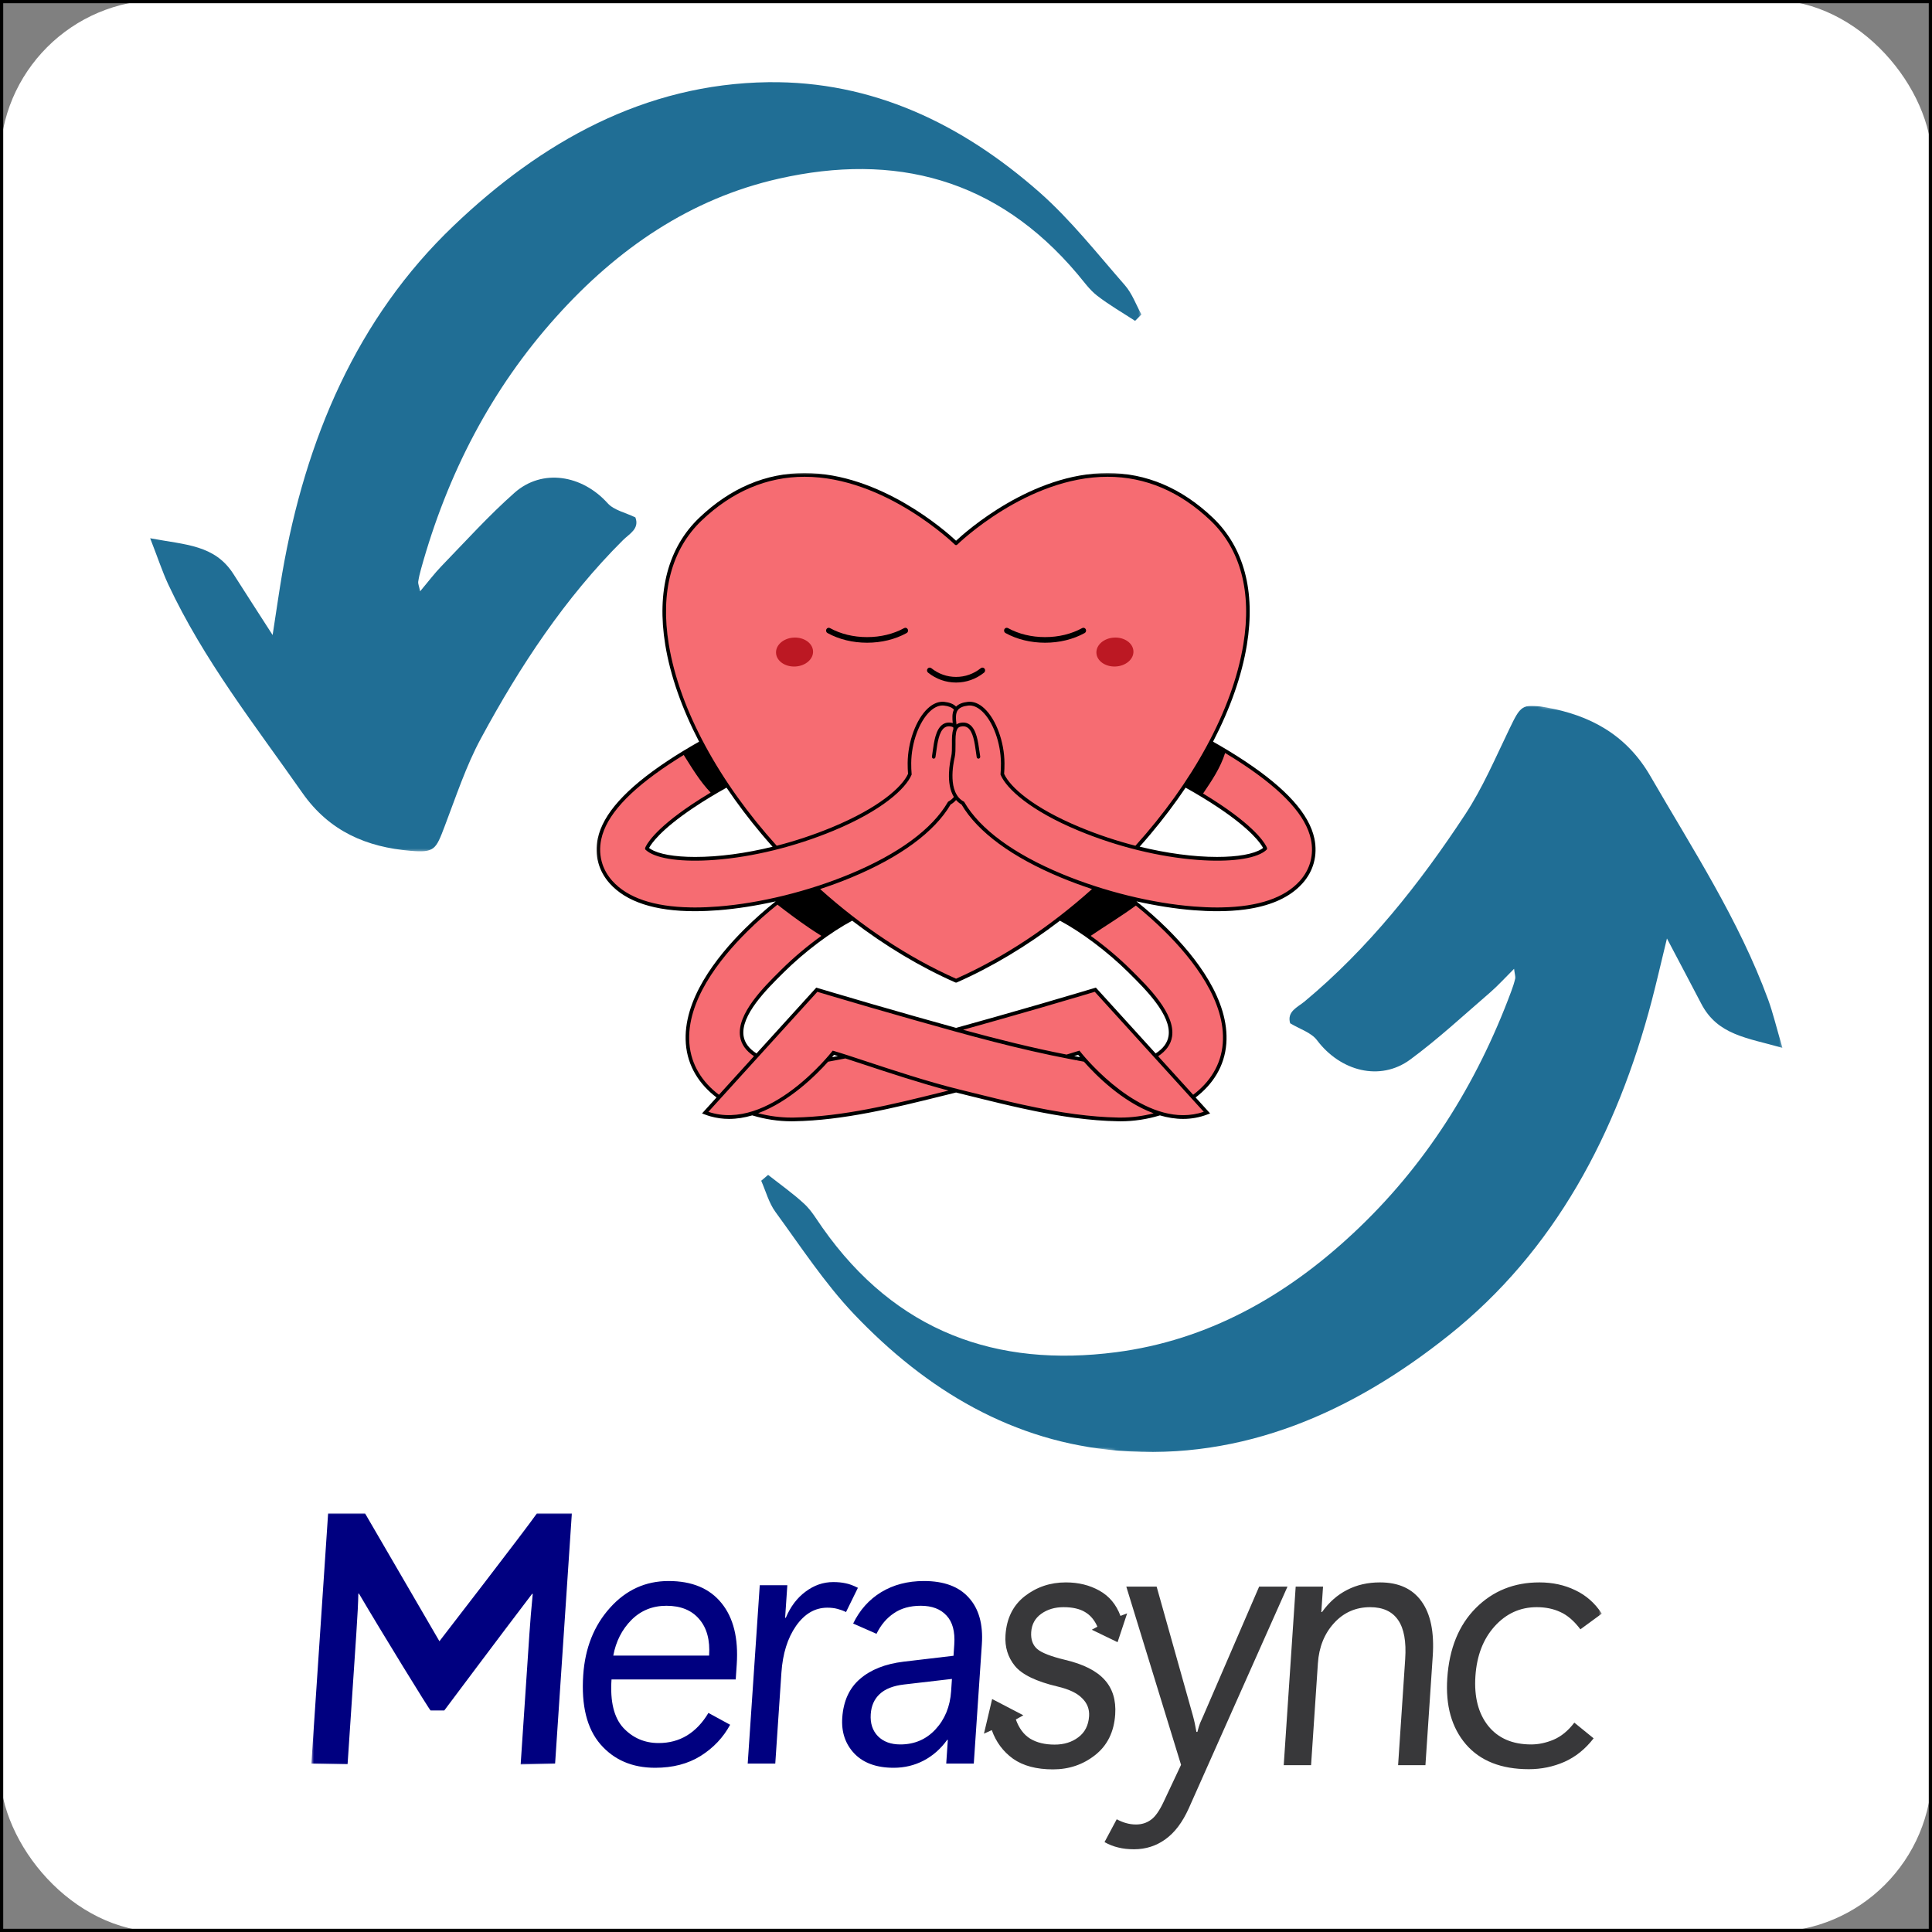 <svg width="600" height="600" viewBox="0 0 600 600" fill="none" xmlns="http://www.w3.org/2000/svg">
<rect x="0" y="0" width="600" height="600" fill="#808080" stroke="none"/>
<g clip-path="url(#clip0_99_1017)">
<rect width="600" height="600" rx="50" fill="white"/>
<circle cx="297.693" cy="303.463" r="259.615" fill="white"/>
<mask id="mask0_99_1017" style="mask-type:luminance" maskUnits="userSpaceOnUse" x="185" y="146" width="224" height="203">
<path d="M185.081 146.691H408.168V348.972H185.081V146.691Z" fill="white"/>
</mask>
<g mask="url(#mask0_99_1017)">
<path d="M378.06 282.405C390.32 282.405 399.064 279.571 404.094 273.945C407.425 270.214 408.693 265.454 407.653 260.532C406.074 253.094 399.094 245.343 386.295 236.846C382.964 234.626 379.418 232.493 375.949 230.549C390.111 203.565 392.551 176.693 376.278 161.203C339.771 126.449 296.914 168.71 296.914 168.71C296.914 168.71 254.062 126.449 217.555 161.203C201.276 176.693 203.716 203.565 217.878 230.549C214.416 232.493 210.869 234.626 207.532 236.846C194.739 245.343 187.754 253.094 186.181 260.532C185.14 265.454 186.402 270.214 189.739 273.945C194.769 279.571 203.507 282.405 215.767 282.405C218.076 282.405 220.504 282.305 223.064 282.104C229.511 281.596 236.413 280.442 243.314 278.762C239.277 281.841 235.312 285.265 231.712 288.833C222.86 297.606 212.526 310.838 213.542 324.07C214.105 331.389 217.986 336.914 223.333 340.77L219.003 345.543C223.943 347.443 228.925 347.205 233.614 345.781C237.926 347.111 242.417 347.725 246.538 347.65C263.164 347.343 279.898 342.884 296.005 338.92C296.304 338.845 296.609 338.77 296.914 338.688C297.219 338.77 297.524 338.845 297.829 338.92C298.798 339.159 299.772 339.397 300.747 339.642C301.519 339.83 302.29 340.024 303.062 340.212C303.397 340.3 303.732 340.382 304.072 340.463C304.988 340.689 305.915 340.921 306.836 341.147C306.985 341.178 307.129 341.216 307.278 341.253C308.038 341.435 308.803 341.623 309.575 341.805C309.856 341.874 310.143 341.943 310.43 342.012C311.136 342.181 311.841 342.344 312.547 342.514C312.786 342.57 313.02 342.627 313.259 342.677C314.168 342.89 315.077 343.097 315.986 343.304C316.201 343.348 316.417 343.398 316.632 343.442C317.35 343.605 318.067 343.762 318.785 343.912C319.072 343.975 319.365 344.038 319.658 344.1C320.412 344.257 321.171 344.414 321.931 344.564C322.11 344.602 322.29 344.64 322.469 344.677C323.378 344.859 324.293 345.035 325.208 345.204C325.466 345.248 325.717 345.292 325.974 345.342C326.674 345.468 327.367 345.587 328.067 345.706C328.348 345.756 328.635 345.8 328.916 345.85C329.802 345.994 330.687 346.132 331.572 346.264C331.62 346.276 331.668 346.283 331.715 346.289C332.481 346.402 333.252 346.509 334.018 346.609V346.603C338.444 347.186 342.869 347.568 347.295 347.65C351.416 347.725 355.907 347.111 360.219 345.781C364.902 347.205 369.884 347.443 374.83 345.543L370.5 340.77C375.847 336.914 379.729 331.395 380.291 324.07C381.307 310.838 370.973 297.606 362.121 288.833C358.521 285.265 354.556 281.841 350.519 278.762C357.415 280.442 364.316 281.596 370.769 282.104C373.323 282.305 375.757 282.405 378.06 282.405ZM378.712 250.341C388.897 257.17 392.264 261.767 392.946 263.498C390.613 265.693 384.447 266.897 376.086 266.684V266.677C369.454 266.508 361.44 265.442 352.857 263.285C358.491 257.032 363.581 250.498 368.018 243.857C371.589 245.838 375.297 248.052 378.712 250.341ZM215.115 250.341C218.53 248.052 222.238 245.838 225.815 243.857C230.253 250.498 235.336 257.032 240.97 263.285C232.394 265.442 224.379 266.508 217.747 266.677V266.684C209.38 266.897 203.22 265.693 200.887 263.498C201.569 261.767 204.93 257.17 215.115 250.341ZM261.424 328.329C259.935 328.617 258.428 328.906 256.915 329.175C258.129 327.808 258.798 326.943 258.798 326.943C259.839 327.244 261.113 327.639 262.572 328.109C262.19 328.184 261.807 328.26 261.424 328.329ZM333.019 328.448C332.816 328.41 332.612 328.372 332.409 328.329C332.026 328.26 331.644 328.184 331.261 328.109C332.714 327.639 333.994 327.244 335.035 326.943C335.035 326.943 335.705 327.808 336.919 329.175C336.093 329.031 335.274 328.88 334.455 328.724C333.976 328.63 333.498 328.542 333.019 328.448ZM358.796 327.89L340.16 307.364L335.346 308.8C326.745 311.359 318.121 313.849 309.491 316.294C305.311 317.48 301.118 318.665 296.914 319.819C292.715 318.665 288.523 317.48 284.342 316.294C275.706 313.849 267.088 311.359 258.487 308.8C258.481 308.8 253.667 307.364 253.667 307.364L235.031 327.89C223.195 320.828 236.466 308.06 243.105 301.476C249.642 295.004 257.943 288.814 264.695 285.259C274.671 292.934 285.526 299.557 296.914 304.574C308.307 299.557 319.156 292.934 329.138 285.259C335.89 288.814 344.191 295.004 350.728 301.476C357.367 308.06 370.638 320.828 358.796 327.89Z" fill="#F66C72"/>
</g>
<mask id="mask1_99_1017" style="mask-type:luminance" maskUnits="userSpaceOnUse" x="185" y="146" width="224" height="203">
<path d="M185.081 146.691H408.999V348.972H185.081V146.691Z" fill="white"/>
</mask>
<g mask="url(#mask1_99_1017)">
<path d="M288.063 207.673C288.339 207.29 288.859 207.215 289.224 207.504C291.454 209.285 294.11 210.225 296.915 210.225C299.72 210.225 302.381 209.285 304.606 207.504C304.971 207.215 305.491 207.29 305.772 207.673C306.047 208.049 305.976 208.595 305.617 208.89C303.093 210.903 300.091 211.969 296.915 211.969C293.745 211.969 290.737 210.903 288.219 208.89C287.854 208.595 287.782 208.049 288.063 207.673ZM256.988 196.598C260.552 198.561 264.804 199.602 269.278 199.602C273.752 199.602 278.004 198.561 281.568 196.598C281.975 196.379 282.131 195.852 281.915 195.425C281.706 194.999 281.204 194.836 280.797 195.062C277.466 196.893 273.482 197.859 269.278 197.859C265.068 197.859 261.084 196.893 257.759 195.062C257.352 194.836 256.85 194.999 256.635 195.425C256.425 195.852 256.581 196.379 256.988 196.598ZM312.267 196.598C315.832 198.561 320.084 199.602 324.558 199.602C329.031 199.602 333.284 198.561 336.848 196.598C337.255 196.379 337.41 195.852 337.195 195.425C336.986 194.999 336.483 194.836 336.077 195.062C332.745 196.893 328.762 197.859 324.558 197.859C320.347 197.859 316.364 196.893 313.039 195.062C312.632 194.836 312.13 194.999 311.914 195.425C311.705 195.852 311.861 196.379 312.267 196.598ZM408.013 267.951H408.019C408.001 268.02 407.977 268.083 407.959 268.152C407.893 268.365 407.833 268.578 407.761 268.791C407.726 268.892 407.684 268.998 407.648 269.099C407.582 269.28 407.522 269.456 407.45 269.632C407.391 269.782 407.325 269.926 407.259 270.077C407.199 270.202 407.151 270.334 407.092 270.459C406.996 270.647 406.9 270.842 406.799 271.03C406.757 271.112 406.721 271.187 406.679 271.268C406.553 271.488 406.428 271.707 406.296 271.921C406.266 271.971 406.242 272.021 406.212 272.065C406.063 272.297 405.913 272.523 405.752 272.748C405.734 272.78 405.71 272.817 405.692 272.842C405.525 273.074 405.351 273.306 405.178 273.532C405.154 273.557 405.136 273.582 405.118 273.607C404.921 273.852 404.711 274.103 404.496 274.341C404.179 274.699 403.844 275.044 403.491 275.382C399.64 279.082 394.024 281.44 386.709 282.437C385.382 282.619 383.994 282.757 382.553 282.845C381.111 282.939 379.616 282.983 378.061 282.983C375.753 282.983 373.289 282.882 370.729 282.682C365.041 282.23 359.007 281.283 352.93 279.922C356.262 282.575 359.503 285.447 362.499 288.414C371.441 297.275 381.877 310.657 380.842 324.121C380.298 331.201 376.596 336.808 371.315 340.827L375.812 345.782L375.023 346.083C372.607 347.017 370.053 347.487 367.433 347.487C364.975 347.487 362.559 347.08 360.221 346.39C356.25 347.607 352.063 348.234 347.99 348.234C347.751 348.234 347.518 348.234 347.284 348.227C342.841 348.146 338.391 347.763 333.953 347.18L333.947 347.186C333.732 347.155 333.511 347.124 333.296 347.092C332.979 347.048 332.668 347.011 332.351 346.961C331.711 346.873 331.071 346.779 330.431 346.678C330.132 346.628 329.833 346.584 329.534 346.534C328.834 346.421 328.134 346.308 327.434 346.189C327.07 346.127 326.705 346.058 326.34 345.995C325.856 345.907 325.365 345.819 324.875 345.725C324.504 345.656 324.133 345.587 323.762 345.518C323.027 345.374 322.291 345.23 321.561 345.086C321.143 344.998 320.724 344.91 320.305 344.822C319.899 344.741 319.486 344.653 319.079 344.565C318.637 344.471 318.188 344.377 317.746 344.283C317.363 344.195 316.974 344.114 316.585 344.026C315.796 343.85 315.007 343.675 314.223 343.493C313.888 343.417 313.553 343.342 313.224 343.261C312.728 343.148 312.231 343.035 311.735 342.916C311.43 342.847 311.131 342.772 310.826 342.703C309.008 342.27 307.202 341.831 305.396 341.386C305.348 341.373 305.294 341.361 305.246 341.348C303.93 341.022 302.614 340.702 301.305 340.376L297.698 339.485C297.441 339.423 297.178 339.354 296.921 339.285C296.658 339.354 296.395 339.423 296.131 339.485L292.525 340.376C277.519 344.095 261.999 347.945 246.545 348.227C246.312 348.234 246.079 348.234 245.846 348.234C241.773 348.234 237.586 347.607 233.615 346.39C231.276 347.08 228.86 347.487 226.408 347.487C226.402 347.487 226.402 347.487 226.402 347.487C224.464 347.487 222.563 347.23 220.726 346.716C220.715 346.716 220.703 346.71 220.691 346.71C220.057 346.528 219.429 346.321 218.813 346.083L218.023 345.782L222.521 340.827C217.24 336.808 213.538 331.201 212.993 324.121C211.959 310.657 222.395 297.275 231.336 288.414C234.333 285.447 237.574 282.575 240.905 279.922C234.829 281.283 228.794 282.23 223.107 282.682C223.041 282.688 222.975 282.688 222.909 282.694C221.779 282.782 220.673 282.845 219.584 282.895C218.274 282.951 217.001 282.983 215.768 282.983C203.358 282.983 194.465 280.079 189.34 274.341C189.124 274.103 188.915 273.858 188.718 273.607C188.676 273.557 188.64 273.501 188.598 273.451C188.443 273.25 188.293 273.056 188.15 272.849C188.108 272.792 188.066 272.729 188.03 272.667C187.892 272.472 187.755 272.272 187.629 272.071C187.581 271.996 187.539 271.921 187.492 271.839C187.384 271.657 187.27 271.469 187.163 271.275C187.103 271.168 187.049 271.055 186.995 270.948C186.912 270.785 186.828 270.629 186.75 270.466C186.678 270.315 186.612 270.158 186.547 270.008C186.493 269.882 186.439 269.763 186.391 269.638C186.307 269.443 186.242 269.249 186.17 269.055C186.14 268.967 186.104 268.879 186.074 268.791C186.002 268.572 185.937 268.352 185.871 268.126C185.859 268.07 185.835 268.007 185.817 267.951H185.823C185.165 265.555 185.093 263.003 185.644 260.407C187.252 252.812 194.316 244.942 207.24 236.357C210.422 234.237 213.801 232.199 217.114 230.33C211.767 220.033 208.167 209.83 206.6 200.242C203.885 183.598 207.545 169.952 217.186 160.771C226.845 151.572 237.843 146.906 249.865 146.906C273.476 146.906 293.907 165.117 296.915 167.927C299.923 165.117 320.353 146.906 343.965 146.906C355.992 146.906 366.985 151.572 376.65 160.771C386.291 169.952 389.951 183.598 387.236 200.242C385.669 209.83 382.068 220.033 376.722 230.33C380.035 232.199 383.414 234.244 386.596 236.357C399.52 244.942 406.583 252.812 408.192 260.407C408.742 263.003 408.671 265.555 408.013 267.951ZM241.216 262.652C246.761 261.228 252.574 259.334 258.441 256.901C273.046 250.843 280.163 244.397 281.999 240.327C281.915 239.286 281.873 238.163 281.879 236.984C281.927 230.393 284.487 223.42 288.111 220.027C289.762 218.484 291.544 217.776 293.261 217.964C294.929 218.152 296.131 218.635 296.915 219.438C297.704 218.635 298.906 218.152 300.569 217.964C302.292 217.769 304.074 218.484 305.718 220.027C309.349 223.42 311.909 230.393 311.95 236.984C311.962 238.163 311.92 239.286 311.837 240.327C313.667 244.397 320.79 250.843 335.395 256.901C341.262 259.334 347.069 261.228 352.619 262.652C370.197 243.18 382.774 220.679 386.141 200.047C388.797 183.818 385.256 170.529 375.908 161.63C366.453 152.631 355.705 148.066 343.965 148.066C318.954 148.066 297.507 168.917 297.298 169.131C297.082 169.344 296.753 169.344 296.538 169.131C296.323 168.917 274.876 148.066 249.865 148.066C238.124 148.066 227.383 152.631 217.928 161.63C208.58 170.529 205.039 183.818 207.689 200.047C211.062 220.679 223.639 243.18 241.216 262.652ZM357.308 259.04C356.202 260.357 355.071 261.655 353.929 262.94C362.338 264.991 370.675 266.126 377.96 266.126C384.395 266.126 389.329 265.242 391.787 263.668C391.799 263.661 391.811 263.655 391.823 263.649C391.966 263.555 392.092 263.467 392.212 263.373C392.23 263.36 392.241 263.348 392.259 263.335C391.572 262.031 388.713 257.729 378.414 250.831C375.155 248.642 371.626 246.523 368.199 244.616C364.928 249.476 361.285 254.305 357.308 259.04ZM236.528 259.04C232.55 254.305 228.908 249.476 225.631 244.616C222.21 246.523 218.681 248.642 215.416 250.831C205.123 257.729 202.264 262.031 201.576 263.335C201.594 263.348 201.612 263.36 201.624 263.379C201.744 263.467 201.869 263.555 202.001 263.643C202.013 263.649 202.031 263.661 202.049 263.674C204.513 265.242 209.441 266.132 215.876 266.132C223.286 266.132 231.552 265.016 239.931 262.965C238.776 261.667 237.64 260.363 236.528 259.04ZM263.931 271.456C278.979 265.217 289.499 257.491 294.349 249.119L294.427 248.981L294.564 248.906C295.234 248.542 295.784 248.065 296.233 247.513C293.661 243.331 295.025 236.577 295.396 235.002C295.647 233.918 295.641 232.481 295.635 231.096C295.623 229.321 295.611 227.646 296.084 226.386C296.066 226.21 296.048 226.041 296.03 225.865C295.898 225.784 295.761 225.721 295.605 225.677C294.684 225.445 293.936 225.546 293.32 225.985C291.622 227.189 291.137 230.694 290.749 233.516C290.671 234.087 290.593 234.632 290.515 235.122C290.468 235.404 290.234 235.604 289.971 235.604C289.941 235.604 289.905 235.604 289.876 235.598C289.577 235.542 289.373 235.241 289.427 234.927C289.505 234.444 289.577 233.911 289.654 233.347C290.073 230.305 290.599 226.511 292.698 225.025C293.578 224.398 294.636 224.241 295.862 224.549C295.868 224.555 295.88 224.555 295.886 224.561C295.731 223.075 295.659 221.595 296.245 220.385C295.659 219.707 294.642 219.287 293.147 219.118C291.742 218.961 290.258 219.576 288.847 220.892C285.438 224.084 283.028 230.707 282.986 236.997C282.98 238.194 283.022 239.33 283.111 240.377L283.123 240.527L283.069 240.665C281.245 244.936 273.925 251.728 258.848 257.98C246.886 262.94 233.788 266.157 221.97 267.048C211.989 267.8 204.262 266.784 201.002 264.332C200.984 264.32 200.966 264.307 200.948 264.289C200.793 264.176 200.649 264.05 200.512 263.925C200.338 263.762 200.284 263.498 200.374 263.273C200.709 262.426 202.982 257.785 214.818 249.852C216.713 248.579 218.699 247.338 220.697 246.14C217.425 242.747 214.943 238.583 212.342 234.463C210.81 235.398 209.297 236.357 207.826 237.335C195.165 245.745 188.263 253.377 186.72 260.658C186.158 263.317 186.296 265.925 187.097 268.34C187.097 268.34 187.097 268.34 187.097 268.346C187.719 270.221 188.742 271.977 190.141 273.545C194.866 278.825 203.024 281.597 214.387 281.804C214.847 281.81 215.302 281.823 215.768 281.823C218.053 281.823 220.493 281.722 223.017 281.522C236.067 280.499 250.977 276.831 263.931 271.456ZM339.133 276.103C335.843 275.018 332.614 273.827 329.498 272.535C314.307 266.233 303.631 258.394 298.619 249.859C297.95 249.476 297.387 248.993 296.915 248.454C296.448 248.993 295.886 249.476 295.216 249.859C290.199 258.394 279.529 266.233 264.338 272.535C261.222 273.827 257.986 275.018 254.697 276.103C267.478 287.592 281.933 297.312 296.915 303.947C311.903 297.312 326.358 287.586 339.133 276.103ZM297.13 305.114C297.064 305.139 296.987 305.157 296.915 305.157C296.843 305.157 296.771 305.139 296.7 305.114C285.707 300.266 274.858 293.744 264.655 285.93C258.004 289.48 249.894 295.55 243.489 301.896L243.094 302.285C238.172 307.164 229.925 315.323 230.93 321.751C231.259 323.852 232.604 325.664 234.937 327.156L253.501 306.713L253.818 306.807C253.818 306.807 258.584 308.224 258.638 308.243C266.634 310.626 275.091 313.072 284.487 315.737C288.721 316.935 292.854 318.101 296.921 319.217C300.982 318.101 305.114 316.935 309.349 315.737C318.744 313.078 327.195 310.626 335.197 308.243C335.251 308.224 340.012 306.807 340.012 306.807L340.335 306.713L358.899 327.156C361.231 325.664 362.571 323.852 362.9 321.744C363.905 315.323 355.663 307.164 350.735 302.285L350.347 301.896C343.941 295.55 335.825 289.48 329.181 285.93C318.978 293.744 308.129 300.266 297.13 305.114ZM223.28 339.987L234.159 328.009C231.665 326.366 230.212 324.328 229.841 321.933C228.741 314.903 237.251 306.474 242.341 301.445L242.73 301.056C246.473 297.344 250.798 293.731 255.086 290.64C253.824 289.85 252.562 289.034 251.318 288.188C247.951 285.893 244.667 283.459 241.444 280.945C238.19 283.547 235.02 286.357 232.096 289.254C223.334 297.939 213.095 311.021 214.094 324.027C214.614 330.794 218.185 336.143 223.28 339.987ZM294.564 338.683C285.546 336.293 275.821 333.076 268.518 330.662C266.323 329.941 264.308 329.27 262.538 328.705C262.203 328.768 261.862 328.837 261.527 328.9L260.696 329.063C259.535 329.282 258.357 329.508 257.173 329.721C253.489 333.835 245.206 342.107 235.445 345.719C238.854 346.616 242.389 347.074 245.846 347.074C246.073 347.074 246.3 347.074 246.527 347.067C261.862 346.785 277.322 342.953 292.274 339.247L294.564 338.683ZM260.223 327.972C259.793 327.84 259.374 327.715 258.997 327.602C258.86 327.777 258.656 328.022 258.411 328.317C259.021 328.204 259.619 328.091 260.223 327.972ZM358.277 345.744C348.475 342.138 340.269 333.848 336.621 329.715C335.933 329.59 335.245 329.458 334.563 329.333L334.581 328.749L334.48 329.314L332.309 328.9C316.484 325.883 301.155 321.663 284.194 316.853C274.798 314.194 266.335 311.742 258.333 309.359C258.333 309.359 258.19 309.315 253.836 308.017L219.997 345.286C238.746 351.601 258.172 326.83 258.369 326.58L258.596 326.285L258.943 326.385C261.276 327.056 264.786 328.216 268.847 329.558C276.993 332.249 288.147 335.942 297.955 338.357L301.562 339.247C312.154 341.875 323.11 344.59 334.037 346.026V346.02C338.463 346.603 342.889 346.986 347.308 347.067C347.53 347.074 347.757 347.074 347.99 347.074C351.405 347.074 354.904 346.622 358.277 345.744ZM334.097 328.066C334.54 328.147 334.976 328.235 335.419 328.317C335.174 328.022 334.976 327.777 334.839 327.602C334.462 327.715 334.049 327.84 333.613 327.972L334.097 328.066ZM339.994 308.017C335.49 309.359 335.49 309.359 335.479 309.365C327.494 311.742 319.038 314.194 309.636 316.853C306.059 317.869 302.555 318.854 299.098 319.813C310.054 322.798 320.545 325.426 331.232 327.508C332.638 327.056 333.876 326.674 334.892 326.385L335.239 326.285L335.467 326.58C335.616 326.774 350.927 346.327 367.428 346.327C369.628 346.327 371.781 345.976 373.839 345.286L339.994 308.017ZM352.751 281.233C348.217 284.557 343.409 287.467 338.732 290.634C343.026 293.725 347.356 297.344 351.106 301.056L351.495 301.445C356.584 306.481 365.095 314.903 363.995 321.933C363.624 324.328 362.17 326.366 359.676 328.016L370.549 339.987C375.645 336.149 379.221 330.794 379.742 324.027C380.741 311.021 370.502 297.939 361.74 289.26C358.917 286.463 355.879 283.754 352.751 281.233ZM407.11 260.658C405.573 253.377 398.665 245.745 386.004 237.335C384.203 236.138 382.343 234.971 380.471 233.842C379.024 238.47 376.339 242.421 373.63 246.435C375.46 247.545 377.278 248.686 379.012 249.852C390.848 257.785 393.127 262.426 393.462 263.273C393.551 263.498 393.491 263.762 393.318 263.925C393.186 264.05 393.037 264.176 392.881 264.295C392.863 264.307 392.852 264.32 392.834 264.332C389.58 266.784 381.847 267.8 371.865 267.048C360.041 266.157 346.95 262.94 334.988 257.98C319.911 251.728 312.59 244.936 310.766 240.665L310.706 240.527L310.724 240.377C310.814 239.33 310.856 238.194 310.85 236.997C310.808 230.707 308.398 224.084 304.983 220.892C303.577 219.576 302.088 218.967 300.689 219.118C299.104 219.3 298.057 219.751 297.483 220.504C296.676 221.563 296.849 223.225 297.046 224.994C297.316 224.787 297.621 224.636 297.967 224.549C299.194 224.241 300.258 224.398 301.137 225.025C303.236 226.511 303.757 230.305 304.181 233.347C304.259 233.911 304.331 234.444 304.409 234.927C304.463 235.241 304.259 235.542 303.96 235.592C303.924 235.604 303.894 235.604 303.864 235.604C303.601 235.604 303.368 235.404 303.32 235.122C303.236 234.632 303.165 234.087 303.087 233.516C302.692 230.694 302.214 227.189 300.515 225.985C299.899 225.546 299.152 225.445 298.231 225.677C297.746 225.803 297.417 226.11 297.184 226.637L297.154 226.7C296.717 227.747 296.729 229.446 296.741 231.089C296.747 232.544 296.759 234.056 296.472 235.285C296.048 237.078 294.206 246.165 299.265 248.906L299.409 248.981L299.487 249.119C304.337 257.491 314.857 265.217 329.904 271.456C342.853 276.831 357.763 280.499 370.813 281.522C373.342 281.722 375.783 281.823 378.067 281.823C378.534 281.823 378.988 281.81 379.449 281.804C390.812 281.597 398.97 278.825 403.689 273.551C406.894 269.964 408.114 265.386 407.11 260.658Z" fill="black"/>
</g>
<path d="M252.5 202.204C252.638 204.681 250.174 206.827 246.995 206.99C243.821 207.153 241.137 205.28 241.005 202.797C240.868 200.319 243.332 198.173 246.505 198.011C249.679 197.848 252.363 199.72 252.5 202.204ZM345.999 198.011C342.826 198.173 340.362 200.314 340.5 202.797C340.631 205.274 343.315 207.153 346.495 206.984C349.668 206.821 352.132 204.681 351.995 202.198C351.857 199.72 349.179 197.842 345.999 198.011Z" fill="#BC1823"/>
<mask id="mask2_99_1017" style="mask-type:luminance" maskUnits="userSpaceOnUse" x="46" y="25" width="309" height="240">
<path d="M46 25H354.581V264.607H46V25Z" fill="white"/>
</mask>
<g mask="url(#mask2_99_1017)">
<path d="M130.472 183.634C132.96 180.687 134.916 178.078 137.153 175.764C144.605 168.082 151.812 160.08 159.796 153.025C168.402 145.418 180.776 147.469 188.713 156.286C190.692 158.475 194.185 159.158 197.319 160.682C198.677 164.213 195.465 165.762 193.479 167.737C175.483 185.66 161.5 206.825 149.378 229.275C144.731 237.854 141.621 247.38 138.104 256.592C135.347 263.829 134.994 264.858 127.464 264.224C114.031 263.096 102.339 258.304 93.876 246.195C79.146 225.168 63.255 205.006 52.209 181.396C50.426 177.551 49.099 173.475 46.635 167.16C57.657 169.236 66.718 169.161 72.543 178.341C76.108 183.979 79.744 189.529 84.666 197.218C85.922 189.134 86.7 183.553 87.65 178.028C94.857 136.363 110.844 98.78 140.843 70.14C168.127 44.058 200.184 26.029 238.61 25.527C270.894 25.132 298.602 38.402 322.824 59.717C332.513 68.271 340.725 78.725 349.331 88.564C351.568 91.117 352.8 94.591 354.48 97.67C353.828 98.328 353.176 98.987 352.519 99.645C348.553 97.068 344.439 94.697 340.701 91.806C338.362 89.988 336.556 87.41 334.6 85.09C309.499 55.321 277.795 47.376 241.875 55.484C214.442 61.667 191.775 77.17 172.72 98.41C152.589 120.81 138.935 147.18 130.754 176.711C130.377 178.028 130.072 179.37 129.874 180.712C129.821 181.32 130.126 181.979 130.472 183.634Z" fill="#206E95"/>
</g>
<mask id="mask3_99_1017" style="mask-type:luminance" maskUnits="userSpaceOnUse" x="235" y="218" width="319" height="234">
<path d="M235.158 218.934H553.619V451.718H235.158V218.934Z" fill="white"/>
</mask>
<g mask="url(#mask3_99_1017)">
<mask id="mask4_99_1017" style="mask-type:luminance" maskUnits="userSpaceOnUse" x="229" y="197" width="334" height="273">
<path d="M542.022 469.189L229.763 440.11L250.283 197.844L562.542 226.923L542.022 469.189Z" fill="white"/>
</mask>
<g mask="url(#mask4_99_1017)">
<mask id="mask5_99_1017" style="mask-type:luminance" maskUnits="userSpaceOnUse" x="229" y="197" width="334" height="273">
<path d="M542.022 469.189L229.763 440.11L250.283 197.844L562.542 226.924L542.022 469.189Z" fill="white"/>
</mask>
<g mask="url(#mask5_99_1017)">
<path d="M470.211 300.872C467.447 303.618 465.241 306.07 462.788 308.202C454.589 315.27 446.623 322.676 437.951 329.06C428.597 335.933 416.258 332.697 408.998 323.034C407.18 320.638 403.711 319.622 400.667 317.785C399.602 314.091 402.981 312.824 405.158 311.012C424.883 294.588 440.833 274.508 455.008 252.954C460.438 244.72 464.403 235.376 468.745 226.396C472.154 219.341 472.597 218.337 480.156 219.686C493.637 222.094 505.048 228.033 512.566 241.07C525.658 263.715 539.994 285.595 549.138 310.504C550.609 314.555 551.608 318.801 553.552 325.423C542.589 322.281 533.427 321.51 528.325 311.677C525.203 305.644 521.998 299.686 517.685 291.452C515.724 299.504 514.456 305.073 513.02 310.573C502.171 352.012 482.788 388.504 450.014 414.63C420.194 438.428 386.247 453.636 347.355 450.525C314.688 447.885 287.811 431.869 265.144 408.032C256.083 398.475 248.679 387.137 240.82 376.376C238.781 373.585 237.836 369.96 236.4 366.687C237.112 366.085 237.83 365.477 238.547 364.875C242.333 367.853 246.292 370.638 249.827 373.917C252.028 375.974 253.637 378.752 255.419 381.273C278.247 413.733 309.616 424.751 346.619 419.941C374.884 416.266 399.13 402.733 420.206 383.048C442.472 362.303 458.536 336.93 469.337 307.845C469.834 306.547 470.252 305.217 470.569 303.882C470.671 303.273 470.426 302.584 470.211 300.872Z" fill="#206E95"/>
</g>
</g>
</g>
<mask id="mask6_99_1017" style="mask-type:luminance" maskUnits="userSpaceOnUse" x="96" y="469" width="83" height="80">
<path d="M96.7 469.376H178.51V548.041H96.7V469.376Z" fill="white"/>
</mask>
<g mask="url(#mask6_99_1017)">
<path d="M172.392 547.709L161.693 547.992L164.408 507.455C164.551 505.323 164.701 503.335 164.856 501.491C165.018 499.616 165.215 497.453 165.449 494.994H165.239C155.861 507.286 137.973 531.204 137.973 531.204H133.727C133.47 531.204 118.602 507.029 111.491 494.932H111.281C111.263 496.23 111.203 497.929 111.096 500.024C110.994 502.081 110.845 504.577 110.647 507.499L107.944 547.929L96.7 547.709L101.897 470.035H113.392L136.466 509.7C136.466 509.7 163.445 474.776 166.716 470.035H177.589L172.392 547.709Z" fill="#000080"/>
</g>
<path d="M228.485 521.569H189.912C189.448 528.422 190.672 533.44 193.59 536.609C196.545 539.748 200.199 541.32 204.547 541.32C207.821 541.32 210.746 540.543 213.32 538.99C215.931 537.405 218.162 535.062 220.007 531.961L226.749 535.639C224.602 539.604 221.551 542.836 217.589 545.323C213.664 547.778 208.955 549 203.455 549C196.358 549 190.69 546.569 186.463 541.696C182.266 536.829 180.488 529.669 181.127 520.216C181.694 511.816 184.461 504.85 189.43 499.331C194.398 493.775 200.465 491 207.634 491C214.906 491 220.393 493.293 224.084 497.872C227.78 502.42 229.348 508.765 228.799 516.915L228.485 521.569ZM220.218 514.159C220.538 509.36 219.525 505.589 217.167 502.852C214.816 500.071 211.415 498.686 206.959 498.686C202.641 498.686 199.011 500.164 196.063 503.121C193.15 506.078 191.281 509.755 190.461 514.159H220.218ZM262.741 500.634C261.933 500.233 261.047 499.908 260.088 499.657C259.165 499.407 258.116 499.281 256.934 499.281C253.105 499.281 249.861 501.173 247.202 504.963C244.579 508.746 243.072 513.582 242.674 519.458L240.768 547.703H232.206L235.95 492.297H244.513L243.825 502.42H244.036C245.49 498.956 247.534 496.249 250.169 494.301C252.81 492.315 255.674 491.326 258.774 491.326C260.203 491.326 261.481 491.451 262.609 491.702C263.742 491.921 265.02 492.391 266.431 493.111L262.741 500.634ZM302.418 547.703H293.861L294.356 540.343H294.145C292.149 543.124 289.707 545.267 286.825 546.782C283.972 548.261 280.879 549 277.539 549C272.214 549 268.138 547.522 265.31 544.565C262.518 541.608 261.27 537.912 261.571 533.471C261.921 528.278 263.76 524.257 267.083 521.406C270.411 518.525 274.916 516.739 280.602 516.05L296.123 514.215L296.358 510.695C296.629 506.692 295.821 503.697 293.94 501.712C292.095 499.695 289.429 498.686 285.95 498.686C282.64 498.686 279.86 499.457 277.599 501.01C275.338 502.526 273.541 504.656 272.208 507.393L264.954 504.205C266.98 500.02 269.881 496.769 273.655 494.464C277.466 492.153 281.892 491 286.939 491C293.168 491 297.817 492.729 300.886 496.193C303.998 499.62 305.342 504.437 304.926 510.638L302.418 547.703ZM295.381 525.196L295.634 521.406L280.692 523.141C277.364 523.536 274.861 524.526 273.185 526.117C271.515 527.664 270.592 529.738 270.417 532.337C270.224 535.187 270.972 537.48 272.666 539.209C274.361 540.907 276.67 541.752 279.595 541.752C283.978 541.752 287.614 540.199 290.503 537.098C293.427 533.96 295.055 529.994 295.381 525.196Z" fill="#000080"/>
<mask id="mask7_99_1017" style="mask-type:luminance" maskUnits="userSpaceOnUse" x="304" y="490" width="194" height="86">
<path d="M304.057 490.248H497.455V575.146H304.057V490.248Z" fill="white"/>
</mask>
<g mask="url(#mask7_99_1017)">
<path d="M308.011 537.306L305.577 538.404L308.119 527.649L317.808 532.697L315.481 534.001C316.468 536.748 317.957 538.736 319.949 539.965C321.97 541.188 324.5 541.803 327.538 541.803C330.439 541.803 332.885 541.044 334.889 539.526C336.922 538.015 338.034 535.826 338.226 532.973C338.369 530.809 337.652 528.947 336.061 527.398C334.512 525.805 331.97 524.595 328.435 523.767C321.845 522.212 317.431 520.086 315.194 517.377C312.993 514.668 312.018 511.469 312.264 507.788C312.61 502.589 314.608 498.563 318.25 495.71C321.928 492.857 326.181 491.427 331.013 491.427C334.913 491.427 338.375 492.28 341.408 493.973C344.47 495.672 346.659 498.287 347.974 501.831L350.044 501.047L347.071 509.996L339.069 506.126L340.81 505.186C339.912 503.129 338.633 501.611 336.97 500.639C335.313 499.629 333.088 499.122 330.289 499.122C327.598 499.122 325.296 499.805 323.37 501.178C321.45 502.552 320.409 504.446 320.248 506.866C320.092 509.143 320.72 510.892 322.12 512.122C323.525 513.313 326.402 514.429 330.75 515.477C336.426 516.812 340.516 518.876 343.022 521.654C345.528 524.4 346.635 527.994 346.336 532.434C345.977 537.852 343.902 542.06 340.11 545.051C336.354 548.017 331.994 549.497 327.024 549.497C321.881 549.497 317.742 548.394 314.614 546.192C311.516 543.954 309.315 540.994 308.011 537.306ZM399.845 492.731L369.194 561.576C367.244 565.909 364.84 569.101 361.975 571.164C359.111 573.259 355.845 574.306 352.185 574.306C350.361 574.306 348.728 574.124 347.305 573.76C345.875 573.434 344.446 572.876 343.016 572.086L346.808 564.987C347.807 565.526 348.782 565.928 349.727 566.179C350.708 566.467 351.736 566.611 352.807 566.611C354.529 566.611 356.048 566.141 357.352 565.207C358.692 564.303 360.026 562.441 361.353 559.625L366.784 548.086L349.781 492.731H359.2L370.45 532.76C370.725 533.769 370.928 534.597 371.06 535.249C371.192 535.864 371.359 536.729 371.556 537.852H371.867C372.149 536.729 372.418 535.845 372.669 535.193C372.95 534.547 373.297 533.769 373.703 532.866L391.042 492.731H399.845ZM442.679 548.193H434.192L436.393 515.263C436.758 509.808 436.029 505.763 434.204 503.129C432.38 500.457 429.486 499.122 425.514 499.122C421.029 499.122 417.273 500.783 414.259 504.107C411.274 507.393 409.618 511.545 409.283 516.561L407.166 548.193H398.673L402.387 492.731H410.88L410.347 500.639H410.557C412.764 497.566 415.365 495.277 418.367 493.76C421.37 492.204 424.773 491.427 428.565 491.427C434.366 491.427 438.666 493.396 441.477 497.334C444.288 501.235 445.448 506.885 444.952 514.285L442.679 548.193ZM494.915 539.852C492.343 543.176 489.317 545.616 485.83 547.165C482.349 548.682 478.671 549.441 474.808 549.441C466.213 549.441 459.688 546.857 455.239 541.696C450.819 536.535 448.893 529.687 449.467 521.164C450.083 511.959 453.038 504.703 458.325 499.391C463.618 494.086 470.196 491.427 478.067 491.427C482.176 491.427 485.902 492.242 489.245 493.866C492.588 495.453 495.327 497.874 497.456 501.128L490.812 506.001C488.844 503.398 486.775 501.611 484.598 500.639C482.457 499.629 480.005 499.122 477.242 499.122C472.098 499.122 467.738 501.109 464.162 505.079C460.615 509.017 458.636 514.16 458.205 520.519C457.774 526.946 459.09 532.089 462.146 535.952C465.232 539.815 469.694 541.753 475.525 541.753C477.804 541.753 480.118 541.263 482.463 540.285C484.843 539.275 486.996 537.507 488.922 534.98L494.915 539.852Z" fill="#0A0A0D" fill-opacity="0.812"/>
</g>
</g>
<rect x="0.5" y="0.5" width="599" height="599" stroke="black"/>
<defs>
<clipPath id="clip0_99_1017">
<rect width="600" height="600" fill="white"/>
</clipPath>
</defs>
</svg>

